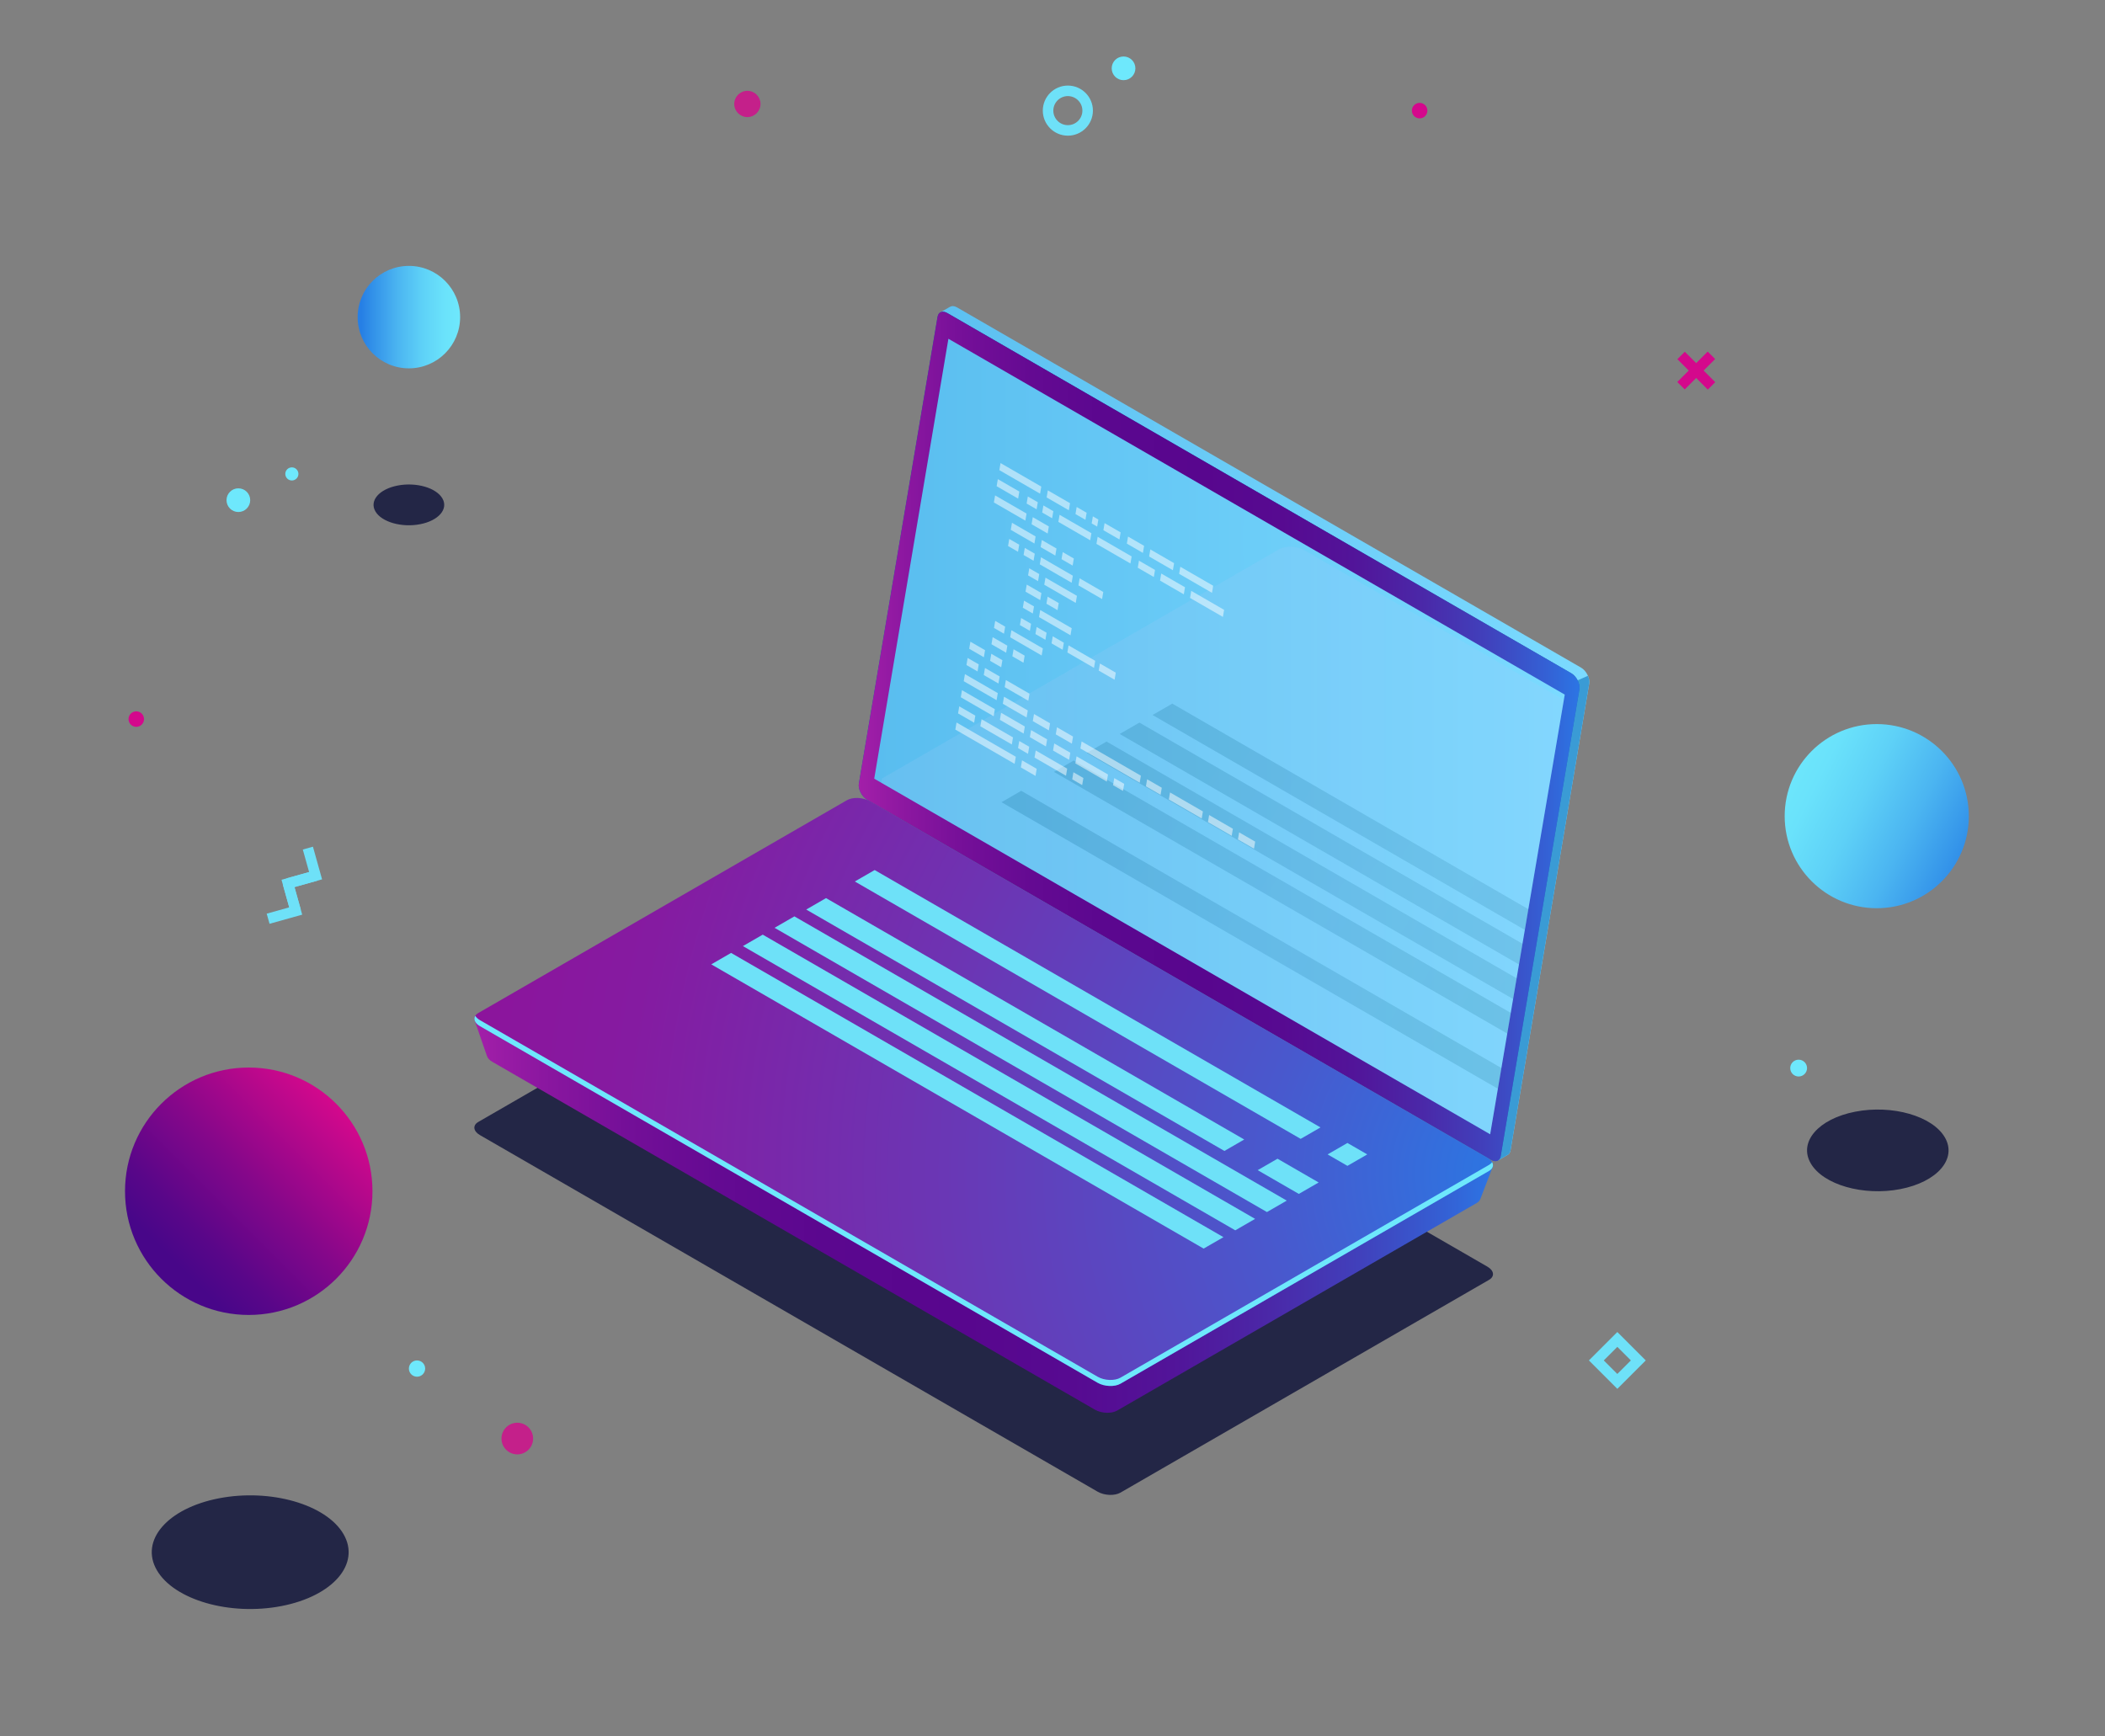 
<svg
   version="1.1"
   id="laptop_entire-graphic"
   x="0px"
   y="0px"
   viewBox="100 50 400 330"
   xml:space="preserve"
   style="enable-background:new 0 0 600 450;"
   xmlns:xlink="http://www.w3.org/1999/xlink"
   xmlns="http://www.w3.org/2000/svg"
   xmlns:svg="http://www.w3.org/2000/svg"><rect x="100" y="50" width="400" height="330" fill="#808080" stroke="none"/><defs
   id="defs1388" />
<style>
   #laptop-main__animation {
    animation: MoveUpDown 3s linear infinite;
    position: absolute;
    left: 0;
    bottom: 0;
}

#laptop_large-purple-circle{
    animation: MoveUpDown 4s ease infinite;
    position: absolute;
    left: 0;
    bottom: 0; 
}

#laptop_small-blue-circle {
    animation: MoveUpDown 5s ease infinite;
    position: absolute;
    left: 0;
    bottom: 0; 
}

#laptop_large-blue-circle {
    animation: MoveUpDown 6s ease infinite;
    position: absolute;
    left: 0;
    bottom: 0;  
}

@keyframes MoveUpDown {
    0%, 100% {
      transform: translateY(0);
    }
    50% {
      transform: translateY(-15px);
    }
}
</style>

<radialGradient
   id="SVGID_1_"
   cx="214.048"
   cy="1725.985"
   r="376.239"
   gradientTransform="matrix(1.147 0 0 1.114 52.15 -1699.166)"
   gradientUnits="userSpaceOnUse">
	<stop
   offset="0"
   style="stop-color:#22215B"
   id="stop719" />
	<stop
   offset="0.326"
   style="stop-color:#1E1E55"
   id="stop721" />
	<stop
   offset="0.751"
   style="stop-color:#141645"
   id="stop723" />
	<stop
   offset="1"
   style="stop-color:#0C0F38"
   id="stop725" />
</radialGradient>



<g
   id="g855">
	
		<linearGradient
   id="SVGID_00000072963678161877512030000001910250995170657409_"
   gradientUnits="userSpaceOnUse"
   x1="340.519"
   y1="1011.377"
   x2="387.541"
   y2="1011.377"
   gradientTransform="matrix(-0.707 0.707 -0.707 -0.707 1119.817 734.13)">
		<stop
   offset="0"
   style="stop-color:#D4088C"
   id="stop762" />
		<stop
   offset="0.045"
   style="stop-color:#CC088C"
   id="stop764" />
		<stop
   offset="0.462"
   style="stop-color:#85078A"
   id="stop766" />
		<stop
   offset="0.762"
   style="stop-color:#590689"
   id="stop768" />
		<stop
   offset="0.914"
   style="stop-color:#480689"
   id="stop770" />
	</linearGradient>
	<circle
   style="fill:url(#SVGID_00000072963678161877512030000001910250995170657409_);"
   cx="147.266"
   cy="276.391"
   id="laptop_large-purple-circle"
   r="23.511" />
	
		<linearGradient
   id="SVGID_00000120541147479601687300000009839437231145191329_"
   gradientUnits="userSpaceOnUse"
   x1="220.719"
   y1="1115.016"
   x2="240.191"
   y2="1115.016"
   gradientTransform="matrix(-1 0 0 -1 408.153 1225.284)">
		<stop
   offset="0"
   style="stop-color:#6EE8FC"
   id="stop775" />
		<stop
   offset="0.157"
   style="stop-color:#6AE2FB"
   id="stop777" />
		<stop
   offset="0.368"
   style="stop-color:#5ED1F7"
   id="stop779" />
		<stop
   offset="0.609"
   style="stop-color:#4BB5F1"
   id="stop781" />
		<stop
   offset="0.872"
   style="stop-color:#308EE8"
   id="stop783" />
		<stop
   offset="0.962"
   style="stop-color:#267FE5"
   id="stop785" />
	</linearGradient>
	<circle
   style="fill:url(#SVGID_00000120541147479601687300000009839437231145191329_);"
   cx="177.698"
   cy="110.268"
   id="laptop_small-blue-circle"
   r="9.736" />
	
		<linearGradient
   id="SVGID_00000061449883598652237420000003891303717549870516_"
   gradientUnits="userSpaceOnUse"
   x1="82.774"
   y1="798.775"
   x2="126.551"
   y2="798.775"
   gradientTransform="matrix(0.895 0.445 -0.445 0.895 720.232 -555.84)">
		<stop
   offset="0"
   style="stop-color:#6EE8FC"
   id="stop790" />
		<stop
   offset="0.157"
   style="stop-color:#6AE2FB"
   id="stop792" />
		<stop
   offset="0.368"
   style="stop-color:#5ED1F7"
   id="stop794" />
		<stop
   offset="0.609"
   style="stop-color:#4BB5F1"
   id="stop796" />
		<stop
   offset="0.872"
   style="stop-color:#308EE8"
   id="stop798" />
		<stop
   offset="0.962"
   style="stop-color:#267FE5"
   id="stop800" />
	</linearGradient>
	<circle
   style="fill:url(#SVGID_00000061449883598652237420000003891303717549870516_);"
   cx="456.628"
   cy="205.106"
   id="laptop_large-blue-circle"
   r="17.497" />
	<path
   style="opacity:0.8;fill:#0C0F38;"
   d="M461.11,275.984c-7.037,1.365-14.659-0.821-17.024-4.884   c-2.365-4.063,1.422-8.463,8.458-9.829c7.037-1.366,14.659,0.821,17.024,4.884C471.934,270.218,468.147,274.619,461.11,275.984z"
   id="path805" />
	<path
   style="opacity:0.8;fill:#0C0F38;"
   d="M153.503,355.221c-9.79,1.9-20.395-1.142-23.686-6.795   c-3.291-5.652,1.978-11.775,11.768-13.675c9.79-1.9,20.395,1.142,23.686,6.795C168.562,347.198,163.293,353.321,153.503,355.221z"
   id="path807" />
	<path
   style="opacity:0.8;fill:#0C0F38;"
   d="M179.837,149.624c-3.515,0.682-7.321-0.41-8.503-2.439   c-1.181-2.029,0.71-4.227,4.225-4.909c3.515-0.682,7.321,0.41,8.503,2.439C185.243,146.744,183.352,148.942,179.837,149.624z"
   id="path809" />
	<g
   id="g829">
		<circle
   style="opacity:0.8;fill:#D4088C;"
   cx="242.019"
   cy="69.757"
   r="2.494"
   id="circle811" />
		<circle
   style="opacity:0.8;fill:#D4088C;"
   cx="198.298"
   cy="323.392"
   r="3.005"
   id="circle813" />
		<path
   style="fill:#6EE8FC;"
   d="M180.791,310.092c0,0.854-0.693,1.547-1.547,1.547c-0.854,0-1.547-0.692-1.547-1.547    s0.693-1.547,1.547-1.547C180.099,308.546,180.791,309.238,180.791,310.092z"
   id="path815" />
		<path
   style="fill:#6EE8FC;"
   d="M443.382,252.986c0,0.883-0.716,1.598-1.598,1.598c-0.883,0-1.598-0.716-1.598-1.598    c0-0.883,0.716-1.598,1.598-1.598C442.666,251.387,443.382,252.103,443.382,252.986z"
   id="path817" />
		<g
   id="g825">
			<circle
   style="fill:#6EE8FC;"
   cx="145.294"
   cy="145.055"
   r="2.251"
   id="circle819" />
			<path
   style="fill:#6EE8FC;"
   d="M315.751,62.986c0,1.243-1.008,2.251-2.251,2.251c-1.243,0-2.251-1.008-2.251-2.251     c0-1.243,1.008-2.251,2.251-2.251C314.743,60.735,315.751,61.743,315.751,62.986z"
   id="path821" />
			<path
   style="fill:#6EE8FC;"
   d="M156.707,140.067c0,0.689-0.558,1.247-1.247,1.247c-0.689,0-1.247-0.558-1.247-1.247     c0-0.689,0.558-1.247,1.247-1.247C156.148,138.82,156.707,139.379,156.707,140.067z"
   id="path823" />
		</g>
		<path
   style="fill:#D4088C;"
   d="M371.237,71.024c0,0.813-0.659,1.473-1.473,1.473c-0.813,0-1.473-0.659-1.473-1.473    c0-0.814,0.659-1.473,1.473-1.473C370.577,69.551,371.237,70.21,371.237,71.024z"
   id="path827" />
	</g>
	<g
   id="g843">
		<g
   id="g833">
			<polygon
   style="fill:#6EE1F8;"
   points="154.995,218.852 154.456,216.927 158.738,215.73 157.54,211.449 159.466,210.91      161.202,217.117    "
   id="polygon831" />
		</g>
		<g
   id="g837">
			<polygon
   style="fill:#6EE1F8;"
   points="151.219,225.562 150.68,223.637 154.96,222.44 153.763,218.159 155.689,217.62      157.425,223.827    "
   id="polygon835" />
		</g>
		<g
   id="g841">
			<polygon
   style="fill:#6EE1F8;"
   points="155.23,223.403 153.493,217.196 159.701,215.461 160.24,217.387 155.958,218.583      157.156,222.864    "
   id="polygon839" />
		</g>
	</g>
	<path
   style="fill:#6EE1F8;"
   d="M302.919,75.784c-2.625,0-4.761-2.135-4.761-4.76s2.136-4.761,4.761-4.761s4.76,2.136,4.76,4.761   S305.544,75.784,302.919,75.784z M302.919,68.263c-1.522,0-2.761,1.238-2.761,2.761c0,1.521,1.238,2.76,2.761,2.76   c1.521,0,2.76-1.238,2.76-2.76C305.679,69.502,304.441,68.263,302.919,68.263z"
   id="path845" />
	<path
   style="fill:#6EE1F8;"
   d="M407.331,313.944l-5.402-5.402l5.402-5.402l5.402,5.402L407.331,313.944z M404.757,308.542   l2.574,2.574l2.574-2.574l-2.574-2.574L404.757,308.542z"
   id="path847" />
	<g
   id="g853">
		
			<rect
   x="421.376"
   y="116.289"
   transform="matrix(0.707 -0.707 0.707 0.707 38.61 333.957)"
   style="fill:#D4088C;"
   width="2"
   height="8.178"
   id="rect849" />
		
			<rect
   x="418.287"
   y="119.378"
   transform="matrix(0.707 -0.707 0.707 0.707 38.593 333.927)"
   style="fill:#D4088C;"
   width="8.178"
   height="2"
   id="rect851" />
	</g>
</g><path
   style="enable-background:new 0 0 600 450;display:inline;opacity:0.8;fill:#0c0f38"
   d="m 191.205,265.724 117.369,67.763 c 1.285,0.742 3.228,0.822 4.341,0.18 l 70.038,-40.437 c 1.112,-0.642 0.973,-1.764 -0.312,-2.506 L 265.272,222.961 c -1.285,-0.742 -3.228,-0.822 -4.341,-0.18 l -70.038,40.437 c -1.113,0.642 -0.973,1.764 0.312,2.506 z"
   id="path1017" />

<path
   style="fill:#D4088C;"
   d="M127.367,186.661c0,0.813-0.659,1.473-1.473,1.473c-0.813,0-1.473-0.659-1.473-1.473  s0.659-1.473,1.473-1.473C126.708,185.188,127.367,185.848,127.367,186.661z"
   id="path1015" />
<g
   id="laptop-main__animation">
	
	<g
   id="g1239">
		<g
   id="g1207">
			<g
   id="g1205">
				<g
   id="g1115">
					<g
   id="g1069">
						
							<linearGradient
   id="SVGID_00000129166920672119993920000005070434603341976962_"
   gradientUnits="userSpaceOnUse"
   x1="-5203.396"
   y1="189.357"
   x2="-5066.418"
   y2="189.357"
   gradientTransform="matrix(-1 0 0 1 -4801.382 0)">
							<stop
   offset="0"
   style="stop-color:#7BDAFF"
   id="stop1019" />
							<stop
   offset="1"
   style="stop-color:#59BDEF"
   id="stop1021" />
						</linearGradient>
						<path
   style="fill:url(#SVGID_00000129166920672119993920000005070434603341976962_);"
   d="M265.061,197.876l14.837-88.023        l-1.193-0.502l1.793-1.028l-0.003,0.011c0.348-0.232,0.84-0.218,1.381,0.095l118.575,68.459        c0.974,0.562,1.711,2.004,1.54,3.012l-14.955,88.723c-0.078,0.462-0.307,0.769-0.625,0.903l0.002,0.001l-1.754,1.013        l-0.301-1.638l0.1,0.03L266.6,200.888C265.627,200.326,264.89,198.885,265.061,197.876z"
   id="path1024" />
						<path
   style="fill:#3A9BD5;"
   d="M399.789,179.295l1.949-0.862c0.219,0.499,0.326,1.024,0.251,1.467l-14.955,88.723        c-0.078,0.462-0.307,0.769-0.625,0.903l0.002,0.001l-1.754,1.013l-0.301-1.638l0.1,0.03l-5.964-3.443L399.789,179.295z"
   id="path1026" />
						
							<linearGradient
   id="SVGID_00000176751857539500709540000000721625125758011557_"
   gradientUnits="userSpaceOnUse"
   x1="-5201.536"
   y1="189.955"
   x2="-5064.558"
   y2="189.955"
   gradientTransform="matrix(-1 0 0 1 -4801.382 0)">
							<stop
   offset="0"
   style="stop-color:#2573BA"
   id="stop1028" />
							<stop
   offset="1"
   style="stop-color:#0063AD"
   id="stop1030" />
						</linearGradient>
						<path
   style="fill:url(#SVGID_00000176751857539500709540000000721625125758011557_);"
   d="M264.74,201.956l118.575,68.459        c0.915,0.529,1.699,0.223,1.86-0.725l14.955-88.723c0.171-1.008-0.566-2.45-1.54-3.012l-118.575-68.459        c-0.915-0.529-1.699-0.223-1.86,0.724l-14.955,88.723C263.029,199.952,263.766,201.393,264.74,201.956z"
   id="path1033" />
						
							<linearGradient
   id="SVGID_00000150781558160680746080000011053485041516765852_"
   gradientUnits="userSpaceOnUse"
   x1="-5201.536"
   y1="189.955"
   x2="-5064.558"
   y2="189.955"
   gradientTransform="matrix(-1 0 0 1 -4801.382 0)">
							<stop
   offset="0"
   style="stop-color:#2C75E4"
   id="stop1035" />
							<stop
   offset="0.045"
   style="stop-color:#3461D5"
   id="stop1037" />
							<stop
   offset="0.132"
   style="stop-color:#4140BB"
   id="stop1039" />
							<stop
   offset="0.223"
   style="stop-color:#4B27A7"
   id="stop1041" />
							<stop
   offset="0.315"
   style="stop-color:#521499"
   id="stop1043" />
							<stop
   offset="0.413"
   style="stop-color:#570A91"
   id="stop1045" />
							<stop
   offset="0.521"
   style="stop-color:#58068E"
   id="stop1047" />
							<stop
   offset="0.659"
   style="stop-color:#5B078F"
   id="stop1049" />
							<stop
   offset="0.761"
   style="stop-color:#640A92"
   id="stop1051" />
							<stop
   offset="0.851"
   style="stop-color:#740F98"
   id="stop1053" />
							<stop
   offset="0.933"
   style="stop-color:#8B17A0"
   id="stop1055" />
							<stop
   offset="1"
   style="stop-color:#A31FA9"
   id="stop1057" />
						</linearGradient>
						<path
   style="fill:url(#SVGID_00000150781558160680746080000011053485041516765852_);"
   d="M264.74,201.956l118.575,68.459        c0.915,0.529,1.699,0.223,1.86-0.725l14.955-88.723c0.171-1.008-0.566-2.45-1.54-3.012l-118.575-68.459        c-0.915-0.529-1.699-0.223-1.86,0.724l-14.955,88.723C263.029,199.952,263.766,201.393,264.74,201.956z"
   id="path1060" />
						
							<linearGradient
   id="SVGID_00000128457544476610292380000004185505106394317724_"
   gradientUnits="userSpaceOnUse"
   x1="-5198.722"
   y1="189.972"
   x2="-5067.505"
   y2="189.972"
   gradientTransform="matrix(-1 0 0 1 -4801.382 0)">
							<stop
   offset="0"
   style="stop-color:#7BDAFF"
   id="stop1062" />
							<stop
   offset="1"
   style="stop-color:#59BDEF"
   id="stop1064" />
						</linearGradient>
						<polygon
   style="fill:url(#SVGID_00000128457544476610292380000004185505106394317724_);"
   points="280.22,114.381         397.34,182.004 383.166,265.563 266.124,197.984       "
   id="polygon1067" />
					</g>
					<g
   id="g1113">
						
							<linearGradient
   id="SVGID_00000142161526534683725870000008290222301159758744_"
   gradientUnits="userSpaceOnUse"
   x1="-5185.044"
   y1="263.975"
   x2="-4991.586"
   y2="263.975"
   gradientTransform="matrix(-1 0 0 1 -4801.382 0)">
							<stop
   offset="0"
   style="stop-color:#2C75E4"
   id="stop1071" />
							<stop
   offset="0.045"
   style="stop-color:#3461D5"
   id="stop1073" />
							<stop
   offset="0.132"
   style="stop-color:#4140BB"
   id="stop1075" />
							<stop
   offset="0.223"
   style="stop-color:#4B27A7"
   id="stop1077" />
							<stop
   offset="0.315"
   style="stop-color:#521499"
   id="stop1079" />
							<stop
   offset="0.413"
   style="stop-color:#570A91"
   id="stop1081" />
							<stop
   offset="0.521"
   style="stop-color:#58068E"
   id="stop1083" />
							<stop
   offset="0.659"
   style="stop-color:#5B078F"
   id="stop1085" />
							<stop
   offset="0.761"
   style="stop-color:#640A92"
   id="stop1087" />
							<stop
   offset="0.851"
   style="stop-color:#740F98"
   id="stop1089" />
							<stop
   offset="0.933"
   style="stop-color:#8B17A0"
   id="stop1091" />
							<stop
   offset="1"
   style="stop-color:#A31FA9"
   id="stop1093" />
						</linearGradient>
						<path
   style="fill:url(#SVGID_00000142161526534683725870000008290222301159758744_);"
   d="M190.204,243.961l6.471,3.379        l64.887-37.462c1.086-0.627,2.982-0.548,4.235,0.176l111.911,64.612c1.071-0.599,5.954-2.947,5.954-2.947l-2.369,6.172        c0,0-0.008-0.006-0.009-0.008c-0.098,0.274-0.309,0.531-0.662,0.735l-68.339,39.455c-1.086,0.627-2.982,0.548-4.235-0.175        l-114.521-66.119c-0.515-0.297-0.83-0.657-0.961-1.021l-0.009,0.006L190.204,243.961z"
   id="path1096" />
						
							<radialGradient
   id="SVGID_00000002371859826020326850000016080276038817567364_"
   cx="-5190.971"
   cy="273.191"
   r="205.395"
   gradientTransform="matrix(-1 0 0 1 -4801.382 0)"
   gradientUnits="userSpaceOnUse">
							<stop
   offset="0"
   style="stop-color:#2979E4"
   id="stop1098" />
							<stop
   offset="0.245"
   style="stop-color:#4958CD"
   id="stop1100" />
							<stop
   offset="0.572"
   style="stop-color:#6E33B2"
   id="stop1102" />
							<stop
   offset="0.835"
   style="stop-color:#851BA1"
   id="stop1104" />
							<stop
   offset="1"
   style="stop-color:#8D139B"
   id="stop1106" />
						</radialGradient>
						<path
   style="fill:url(#SVGID_00000002371859826020326850000016080276038817567364_);"
   d="M191.205,245.024l117.369,67.763        c1.285,0.742,3.228,0.822,4.341,0.18l70.038-40.437c1.112-0.642,0.973-1.764-0.312-2.506l-117.369-67.763        c-1.285-0.742-3.228-0.822-4.341-0.18l-70.038,40.437C189.78,243.161,189.92,244.283,191.205,245.024z"
   id="path1109" />
						<path
   style="fill:#6EE8FC;"
   d="M191.205,243.877l117.369,67.763c1.285,0.742,3.228,0.822,4.341,0.18l70.038-40.437        c0.265-0.153,0.456-0.333,0.58-0.529c0.345,0.602,0.164,1.246-0.58,1.676l-70.038,40.437c-1.113,0.642-3.056,0.562-4.341-0.18        l-117.369-67.763c-0.979-0.565-1.291-1.351-0.892-1.977C190.483,243.344,190.78,243.632,191.205,243.877z"
   id="path1111" />
					</g>
				</g>
				<g
   style="opacity:0.11;"
   id="g1203">
					<defs
   id="defs1118">
						<polygon
   id="SVGID_00000053547170535213988130000009666324792994812044_"
   style="opacity:0.11;"
   points="281.565,115.159         397.34,182.004 383.166,265.563 267.468,198.762       " />
					</defs>
					<clipPath
   id="SVGID_00000173150384525556504050000003318316451470169015_">
						<use
   xlink:href="#SVGID_00000053547170535213988130000009666324792994812044_"
   style="overflow:visible;"
   id="use1120" />
					</clipPath>
					<g
   clip-path="url(#SVGID_00000173150384525556504050000003318316451470169015_)"
   id="g1201"
   style="clip-path:url(#SVGID_00000173150384525556504050000003318316451470169015_);">
						
							<linearGradient
   id="SVGID_00000159467945173347550380000014871204624774746781_"
   gradientUnits="userSpaceOnUse"
   x1="-5208.713"
   y1="216.109"
   x2="-4993.226"
   y2="216.109"
   gradientTransform="matrix(-1 0 0 1 -4801.382 0)">
							<stop
   offset="0"
   style="stop-color:#C0BFF6"
   id="stop1123" />
							<stop
   offset="0.294"
   style="stop-color:#C5C4F7"
   id="stop1125" />
							<stop
   offset="0.64"
   style="stop-color:#D3D2F9"
   id="stop1127" />
							<stop
   offset="1"
   style="stop-color:#E9E9FD"
   id="stop1129" />
						</linearGradient>
						<path
   style="fill:url(#SVGID_00000159467945173347550380000014871204624774746781_);"
   d="M265.439,202.193l130.664,75.439        c1.43,0.826,3.594,0.915,4.832,0.2l77.972-45.017c1.239-0.715,1.083-1.964-0.347-2.79l-130.664-75.439        c-1.43-0.826-3.594-0.915-4.832-0.2l-77.972,45.017C263.853,200.119,264.008,201.368,265.439,202.193z"
   id="path1132" />
						<g
   id="g1199">
							<g
   id="g1197">
								
									<radialGradient
   id="SVGID_00000181084397079863887310000017212399777078068645_"
   cx="339.482"
   cy="228.68"
   r="40.147"
   gradientUnits="userSpaceOnUse">
									<stop
   offset="0"
   style="stop-color:#22215B"
   id="stop1134" />
									<stop
   offset="0.326"
   style="stop-color:#1E1E55"
   id="stop1136" />
									<stop
   offset="0.751"
   style="stop-color:#141645"
   id="stop1138" />
									<stop
   offset="1"
   style="stop-color:#0C0F38"
   id="stop1140" />
								</radialGradient>
								<polygon
   style="fill:url(#SVGID_00000181084397079863887310000017212399777078068645_);"
   points="294.058,200.291           388.652,254.905 384.905,257.068 290.311,202.455         "
   id="polygon1143" />
								
									<radialGradient
   id="SVGID_00000118369965791906639820000002738951810187328930_"
   cx="347.107"
   cy="221.573"
   r="38.235"
   gradientUnits="userSpaceOnUse">
									<stop
   offset="0"
   style="stop-color:#22215B"
   id="stop1145" />
									<stop
   offset="0.326"
   style="stop-color:#1E1E55"
   id="stop1147" />
									<stop
   offset="0.751"
   style="stop-color:#141645"
   id="stop1149" />
									<stop
   offset="1"
   style="stop-color:#0C0F38"
   id="stop1151" />
								</radialGradient>
								<polygon
   style="fill:url(#SVGID_00000118369965791906639820000002738951810187328930_);"
   points="304.025,194.537           393.935,246.446 390.188,248.609 300.278,196.7         "
   id="polygon1154" />
								<g
   id="g1158">
									<polygon
   style="fill:#6EE1F8;"
   points="400.649,250.322 409.046,255.171 405.299,257.334 396.901,252.486          "
   id="polygon1156" />
								</g>
								<g
   id="g1162">
									<polygon
   style="fill:#6EE1F8;"
   points="393.232,257.549 399.079,260.925 395.332,263.088 389.485,259.712          "
   id="polygon1160" />
								</g>
								
									<radialGradient
   id="SVGID_00000057118325939468834070000010907753530469720482_"
   cx="360.907"
   cy="222.33"
   r="44.404"
   gradientUnits="userSpaceOnUse">
									<stop
   offset="0"
   style="stop-color:#22215B"
   id="stop1164" />
									<stop
   offset="0.326"
   style="stop-color:#1E1E55"
   id="stop1166" />
									<stop
   offset="0.751"
   style="stop-color:#141645"
   id="stop1168" />
									<stop
   offset="1"
   style="stop-color:#0C0F38"
   id="stop1170" />
								</radialGradient>
								<polygon
   style="fill:url(#SVGID_00000057118325939468834070000010907753530469720482_);"
   points="310.27,190.931           415.291,251.565 411.544,253.728 306.523,193.095         "
   id="polygon1173" />
								
									<radialGradient
   id="SVGID_00000026843783221809727490000003597235659007989128_"
   cx="367.152"
   cy="218.724"
   r="44.404"
   gradientUnits="userSpaceOnUse">
									<stop
   offset="0"
   style="stop-color:#22215B"
   id="stop1175" />
									<stop
   offset="0.326"
   style="stop-color:#1E1E55"
   id="stop1177" />
									<stop
   offset="0.751"
   style="stop-color:#141645"
   id="stop1179" />
									<stop
   offset="1"
   style="stop-color:#0C0F38"
   id="stop1181" />
								</radialGradient>
								<polygon
   style="fill:url(#SVGID_00000026843783221809727490000003597235659007989128_);"
   points="316.516,187.326           421.536,247.959 417.789,250.123 312.768,189.489         "
   id="polygon1184" />
								
									<radialGradient
   id="SVGID_00000165208555824528881420000007520203546361352592_"
   cx="373.397"
   cy="215.119"
   r="44.404"
   gradientUnits="userSpaceOnUse">
									<stop
   offset="0"
   style="stop-color:#22215B"
   id="stop1186" />
									<stop
   offset="0.326"
   style="stop-color:#1E1E55"
   id="stop1188" />
									<stop
   offset="0.751"
   style="stop-color:#141645"
   id="stop1190" />
									<stop
   offset="1"
   style="stop-color:#0C0F38"
   id="stop1192" />
								</radialGradient>
								<polygon
   style="fill:url(#SVGID_00000165208555824528881420000007520203546361352592_);"
   points="322.761,183.72           427.781,244.354 424.034,246.517 319.013,185.883         "
   id="polygon1195" />
							</g>
						</g>
					</g>
				</g>
			</g>
		</g>
		<g
   id="g1237">
			<g
   id="g1211">
				<polygon
   style="fill:#6EE1F8;"
   points="262.437,217.523 347.158,266.436 350.925,264.262 266.204,215.348     "
   id="polygon1209" />
			</g>
			<g
   id="g1215">
				<polygon
   style="fill:#6EE1F8;"
   points="253.201,222.855 332.667,268.734 336.434,266.559 256.968,220.68     "
   id="polygon1213" />
			</g>
			<g
   id="g1219">
				<polygon
   style="fill:#6EE1F8;"
   points="247.186,226.327 340.748,280.345 344.515,278.171 250.953,224.152     "
   id="polygon1217" />
			</g>
			<g
   id="g1223">
				<polygon
   style="fill:#6EE1F8;"
   points="241.171,229.8 334.733,283.818 338.5,281.643 244.938,227.625     "
   id="polygon1221" />
			</g>
			<g
   id="g1227">
				<polygon
   style="fill:#6EE1F8;"
   points="235.156,233.273 328.718,287.291 332.485,285.116 238.923,231.098     "
   id="polygon1225" />
			</g>
			<g
   id="g1231">
				<polygon
   style="fill:#6EE1F8;"
   points="352.277,269.392 356.044,271.567 359.811,269.392 356.044,267.217     "
   id="polygon1229" />
			</g>
			<g
   id="g1235">
				<polygon
   style="fill:#6EE1F8;"
   points="338.99,272.385 346.809,276.899 350.576,274.724 342.757,270.21     "
   id="polygon1233" />
			</g>
		</g>
	</g>
	<g
   style="opacity:0.5;"
   id="g1381">
		<polygon
   style="fill:#FFFFFF;"
   points="289.899,139.349 297.641,143.822 297.868,142.478 290.126,138.004   "
   id="polygon1241" />
		<polygon
   style="fill:#FFFFFF;"
   points="298.886,144.536 303.105,146.974 303.332,145.629 299.113,143.192   "
   id="polygon1243" />
		<polygon
   style="fill:#FFFFFF;"
   points="309.669,150.761 312.721,152.524 312.948,151.18 309.896,149.416   "
   id="polygon1245" />
		<polygon
   style="fill:#FFFFFF;"
   points="307.443,149.475 308.486,150.077 308.713,148.733 307.67,148.13   "
   id="polygon1247" />
		<polygon
   style="fill:#FFFFFF;"
   points="304.366,147.697 306.26,148.791 306.487,147.447 304.592,146.352   "
   id="polygon1249" />
		<polygon
   style="fill:#FFFFFF;"
   points="296.026,149.629 299.078,151.393 299.305,150.049 296.253,148.285   "
   id="polygon1251" />
		<polygon
   style="fill:#FFFFFF;"
   points="288.863,145.491 294.843,148.946 295.07,147.602 289.09,144.146   "
   id="polygon1253" />
		<g
   id="g1259">
			<polygon
   style="fill:#FFFFFF;"
   points="297.439,167.276 303.42,170.732 303.647,169.387 297.666,165.932    "
   id="polygon1255" />
			<polygon
   style="fill:#FFFFFF;"
   points="294.362,165.499 296.257,166.593 296.483,165.249 294.589,164.154    "
   id="polygon1257" />
		</g>
		<polygon
   style="fill:#FFFFFF;"
   points="298.436,161.126 304.417,164.581 304.644,163.237 298.663,159.782   "
   id="polygon1261" />
		<polygon
   style="fill:#FFFFFF;"
   points="295.359,159.348 297.254,160.443 297.48,159.099 295.586,158.004   "
   id="polygon1263" />
		<polygon
   style="fill:#FFFFFF;"
   points="293.029,193.817 281.763,187.308 281.536,188.653 292.802,195.162   "
   id="polygon1265" />
		<polygon
   style="fill:#FFFFFF;"
   points="297,196.111 294.212,194.501 293.985,195.845 296.773,197.456   "
   id="polygon1267" />
		<polygon
   style="fill:#FFFFFF;"
   points="316.796,197.415 305.53,190.906 305.303,192.25 316.569,198.759   "
   id="polygon1269" />
		<polygon
   style="fill:#FFFFFF;"
   points="320.766,199.708 317.979,198.098 317.752,199.442 320.539,201.053   "
   id="polygon1271" />
		<polygon
   style="fill:#FFFFFF;"
   points="285.334,186.001 282.281,184.238 282.055,185.582 285.107,187.345   "
   id="polygon1273" />
		<polygon
   style="fill:#FFFFFF;"
   points="303.903,189.981 300.851,188.218 300.624,189.562 303.676,191.326   "
   id="polygon1275" />
		<polygon
   style="fill:#FFFFFF;"
   points="292.497,190.14 286.517,186.684 286.29,188.029 292.27,191.484   "
   id="polygon1277" />
		<polygon
   style="fill:#FFFFFF;"
   points="295.574,191.917 293.68,190.823 293.453,192.167 295.347,193.262   "
   id="polygon1279" />
		<polygon
   style="fill:#FFFFFF;"
   points="302.792,196.081 296.812,192.626 296.585,193.97 302.565,197.425   "
   id="polygon1281" />
		<polygon
   style="fill:#FFFFFF;"
   points="305.869,197.859 303.975,196.764 303.748,198.108 305.642,199.203   "
   id="polygon1283" />
		<polygon
   style="fill:#FFFFFF;"
   points="303.385,193.054 300.332,191.29 300.106,192.634 303.158,194.398   "
   id="polygon1285" />
		<polygon
   style="fill:#FFFFFF;"
   points="310.548,197.192 304.568,193.737 304.341,195.081 310.321,198.537   "
   id="polygon1287" />
		<polygon
   style="fill:#FFFFFF;"
   points="313.625,198.97 311.731,197.876 311.504,199.22 313.398,200.314   "
   id="polygon1289" />
		<polygon
   style="fill:#FFFFFF;"
   points="289.045,184.775 282.799,181.167 282.573,182.511 288.818,186.119   "
   id="polygon1291" />
		<polygon
   style="fill:#FFFFFF;"
   points="294.744,188.068 290.228,185.458 290.001,186.803 294.517,189.412   "
   id="polygon1293" />
		<polygon
   style="fill:#FFFFFF;"
   points="298.979,190.515 295.927,188.751 295.7,190.096 298.752,191.859   "
   id="polygon1295" />
		<polygon
   style="fill:#FFFFFF;"
   points="328.581,204.21 322.335,200.602 322.108,201.946 328.354,205.554   "
   id="polygon1297" />
		<polygon
   style="fill:#FFFFFF;"
   points="334.28,207.503 329.763,204.893 329.536,206.238 334.053,208.847   "
   id="polygon1299" />
		<polygon
   style="fill:#FFFFFF;"
   points="338.515,209.95 335.462,208.186 335.236,209.53 338.288,211.294   "
   id="polygon1301" />
		<polygon
   style="fill:#FFFFFF;"
   points="326.135,163.635 332.381,167.243 332.608,165.899 326.362,162.29   "
   id="polygon1303" />
		<polygon
   style="fill:#FFFFFF;"
   points="320.436,160.342 324.953,162.951 325.18,161.607 320.663,158.997   "
   id="polygon1305" />
		<polygon
   style="fill:#FFFFFF;"
   points="316.201,157.895 319.254,159.658 319.48,158.314 316.428,156.551   "
   id="polygon1307" />
		<polygon
   style="fill:#FFFFFF;"
   points="324.062,159.054 330.307,162.662 330.534,161.318 324.289,157.71   "
   id="polygon1309" />
		<polygon
   style="fill:#FFFFFF;"
   points="318.363,155.761 322.879,158.37 323.106,157.026 318.59,154.417   "
   id="polygon1311" />
		<polygon
   style="fill:#FFFFFF;"
   points="314.128,153.314 317.18,155.078 317.407,153.734 314.354,151.97   "
   id="polygon1313" />
		<polygon
   style="fill:#FFFFFF;"
   points="298.849,164.737 300.958,165.956 301.185,164.611 299.075,163.393   "
   id="polygon1315" />
		<polygon
   style="fill:#FFFFFF;"
   points="294.878,162.443 297.665,164.053 297.892,162.709 295.105,161.099   "
   id="polygon1317" />
		<polygon
   style="fill:#FFFFFF;"
   points="289.603,181.722 283.358,178.114 283.131,179.458 289.376,183.067   "
   id="polygon1319" />
		<polygon
   style="fill:#FFFFFF;"
   points="295.302,185.015 290.786,182.406 290.559,183.75 295.076,186.359   "
   id="polygon1321" />
		<polygon
   style="fill:#FFFFFF;"
   points="299.538,187.462 296.485,185.698 296.258,187.043 299.311,188.806   "
   id="polygon1323" />
		<polygon
   style="fill:#FFFFFF;"
   points="285.985,176.262 283.876,175.043 283.649,176.388 285.759,177.606   "
   id="polygon1325" />
		<polygon
   style="fill:#FFFFFF;"
   points="289.956,178.556 287.168,176.945 286.942,178.29 289.729,179.9   "
   id="polygon1327" />
		<polygon
   style="fill:#FFFFFF;"
   points="295.63,181.834 291.139,179.239 290.912,180.584 295.404,183.179   "
   id="polygon1329" />
		<polygon
   style="fill:#FFFFFF;"
   points="301.717,156.27 303.826,157.488 304.053,156.144 301.943,154.925   "
   id="polygon1331" />
		<polygon
   style="fill:#FFFFFF;"
   points="297.746,153.975 300.534,155.586 300.76,154.242 297.973,152.631   "
   id="polygon1333" />
		<polygon
   style="fill:#FFFFFF;"
   points="292.072,150.697 296.563,153.292 296.79,151.948 292.299,149.353   "
   id="polygon1335" />
		<polygon
   style="fill:#FFFFFF;"
   points="304.93,161.254 309.421,163.849 309.648,162.505 305.157,159.91   "
   id="polygon1337" />
		<polygon
   style="fill:#FFFFFF;"
   points="297.584,157.251 303.638,160.749 303.865,159.405 297.811,155.907   "
   id="polygon1339" />
		<polygon
   style="fill:#FFFFFF;"
   points="294.507,155.473 296.401,156.568 296.628,155.223 294.734,154.129   "
   id="polygon1341" />
		<polygon
   style="fill:#FFFFFF;"
   points="291.554,153.767 293.448,154.862 293.675,153.517 291.781,152.423   "
   id="polygon1343" />
		<g
   id="g1369">
			<polygon
   style="fill:#FFFFFF;"
   points="291.962,171.119 297.942,174.574 298.169,173.23 292.189,169.775    "
   id="polygon1345" />
			<polygon
   style="fill:#FFFFFF;"
   points="288.885,169.341 290.779,170.436 291.006,169.092 289.112,167.997    "
   id="polygon1347" />
			<polygon
   style="fill:#FFFFFF;"
   points="292.374,174.73 294.483,175.949 294.71,174.604 292.601,173.386    "
   id="polygon1349" />
			<polygon
   style="fill:#FFFFFF;"
   points="299.82,172.268 301.929,173.487 302.156,172.143 300.047,170.924    "
   id="polygon1351" />
			<polygon
   style="fill:#FFFFFF;"
   points="302.827,174.003 307.888,176.926 308.115,175.582 303.054,172.659    "
   id="polygon1353" />
			<polygon
   style="fill:#FFFFFF;"
   points="308.786,177.443 311.797,179.181 312.024,177.837 309.013,176.098    "
   id="polygon1355" />
			<polygon
   style="fill:#FFFFFF;"
   points="288.404,172.436 291.191,174.046 291.418,172.702 288.63,171.092    "
   id="polygon1357" />
			<g
   id="g1363">
				<polygon
   style="fill:#FFFFFF;"
   points="288.141,175.591 290.251,176.81 290.478,175.465 288.368,174.247     "
   id="polygon1359" />
				<polygon
   style="fill:#FFFFFF;"
   points="284.171,173.297 286.958,174.907 287.185,173.563 284.398,171.953     "
   id="polygon1361" />
			</g>
			<polygon
   style="fill:#FFFFFF;"
   points="296.759,170.502 298.653,171.596 298.88,170.252 296.986,169.158    "
   id="polygon1365" />
			<polygon
   style="fill:#FFFFFF;"
   points="293.806,168.796 295.701,169.89 295.927,168.546 294.033,167.452    "
   id="polygon1367" />
		</g>
		<polygon
   style="fill:#FFFFFF;"
   points="308.352,153.361 314.813,157.094 315.04,155.749 308.579,152.016   "
   id="polygon1371" />
		<polygon
   style="fill:#FFFFFF;"
   points="301.115,149.18 307.169,152.677 307.396,151.333 301.342,147.835   "
   id="polygon1373" />
		<polygon
   style="fill:#FFFFFF;"
   points="298.038,147.402 299.932,148.496 300.159,147.152 298.265,146.057   "
   id="polygon1375" />
		<polygon
   style="fill:#FFFFFF;"
   points="295.085,145.696 296.98,146.79 297.206,145.446 295.312,144.351   "
   id="polygon1377" />
		<polygon
   style="fill:#FFFFFF;"
   points="293.471,144.763 289.384,142.402 289.611,141.057 293.698,143.419   "
   id="polygon1379" />
	</g>
</g>
</svg>
